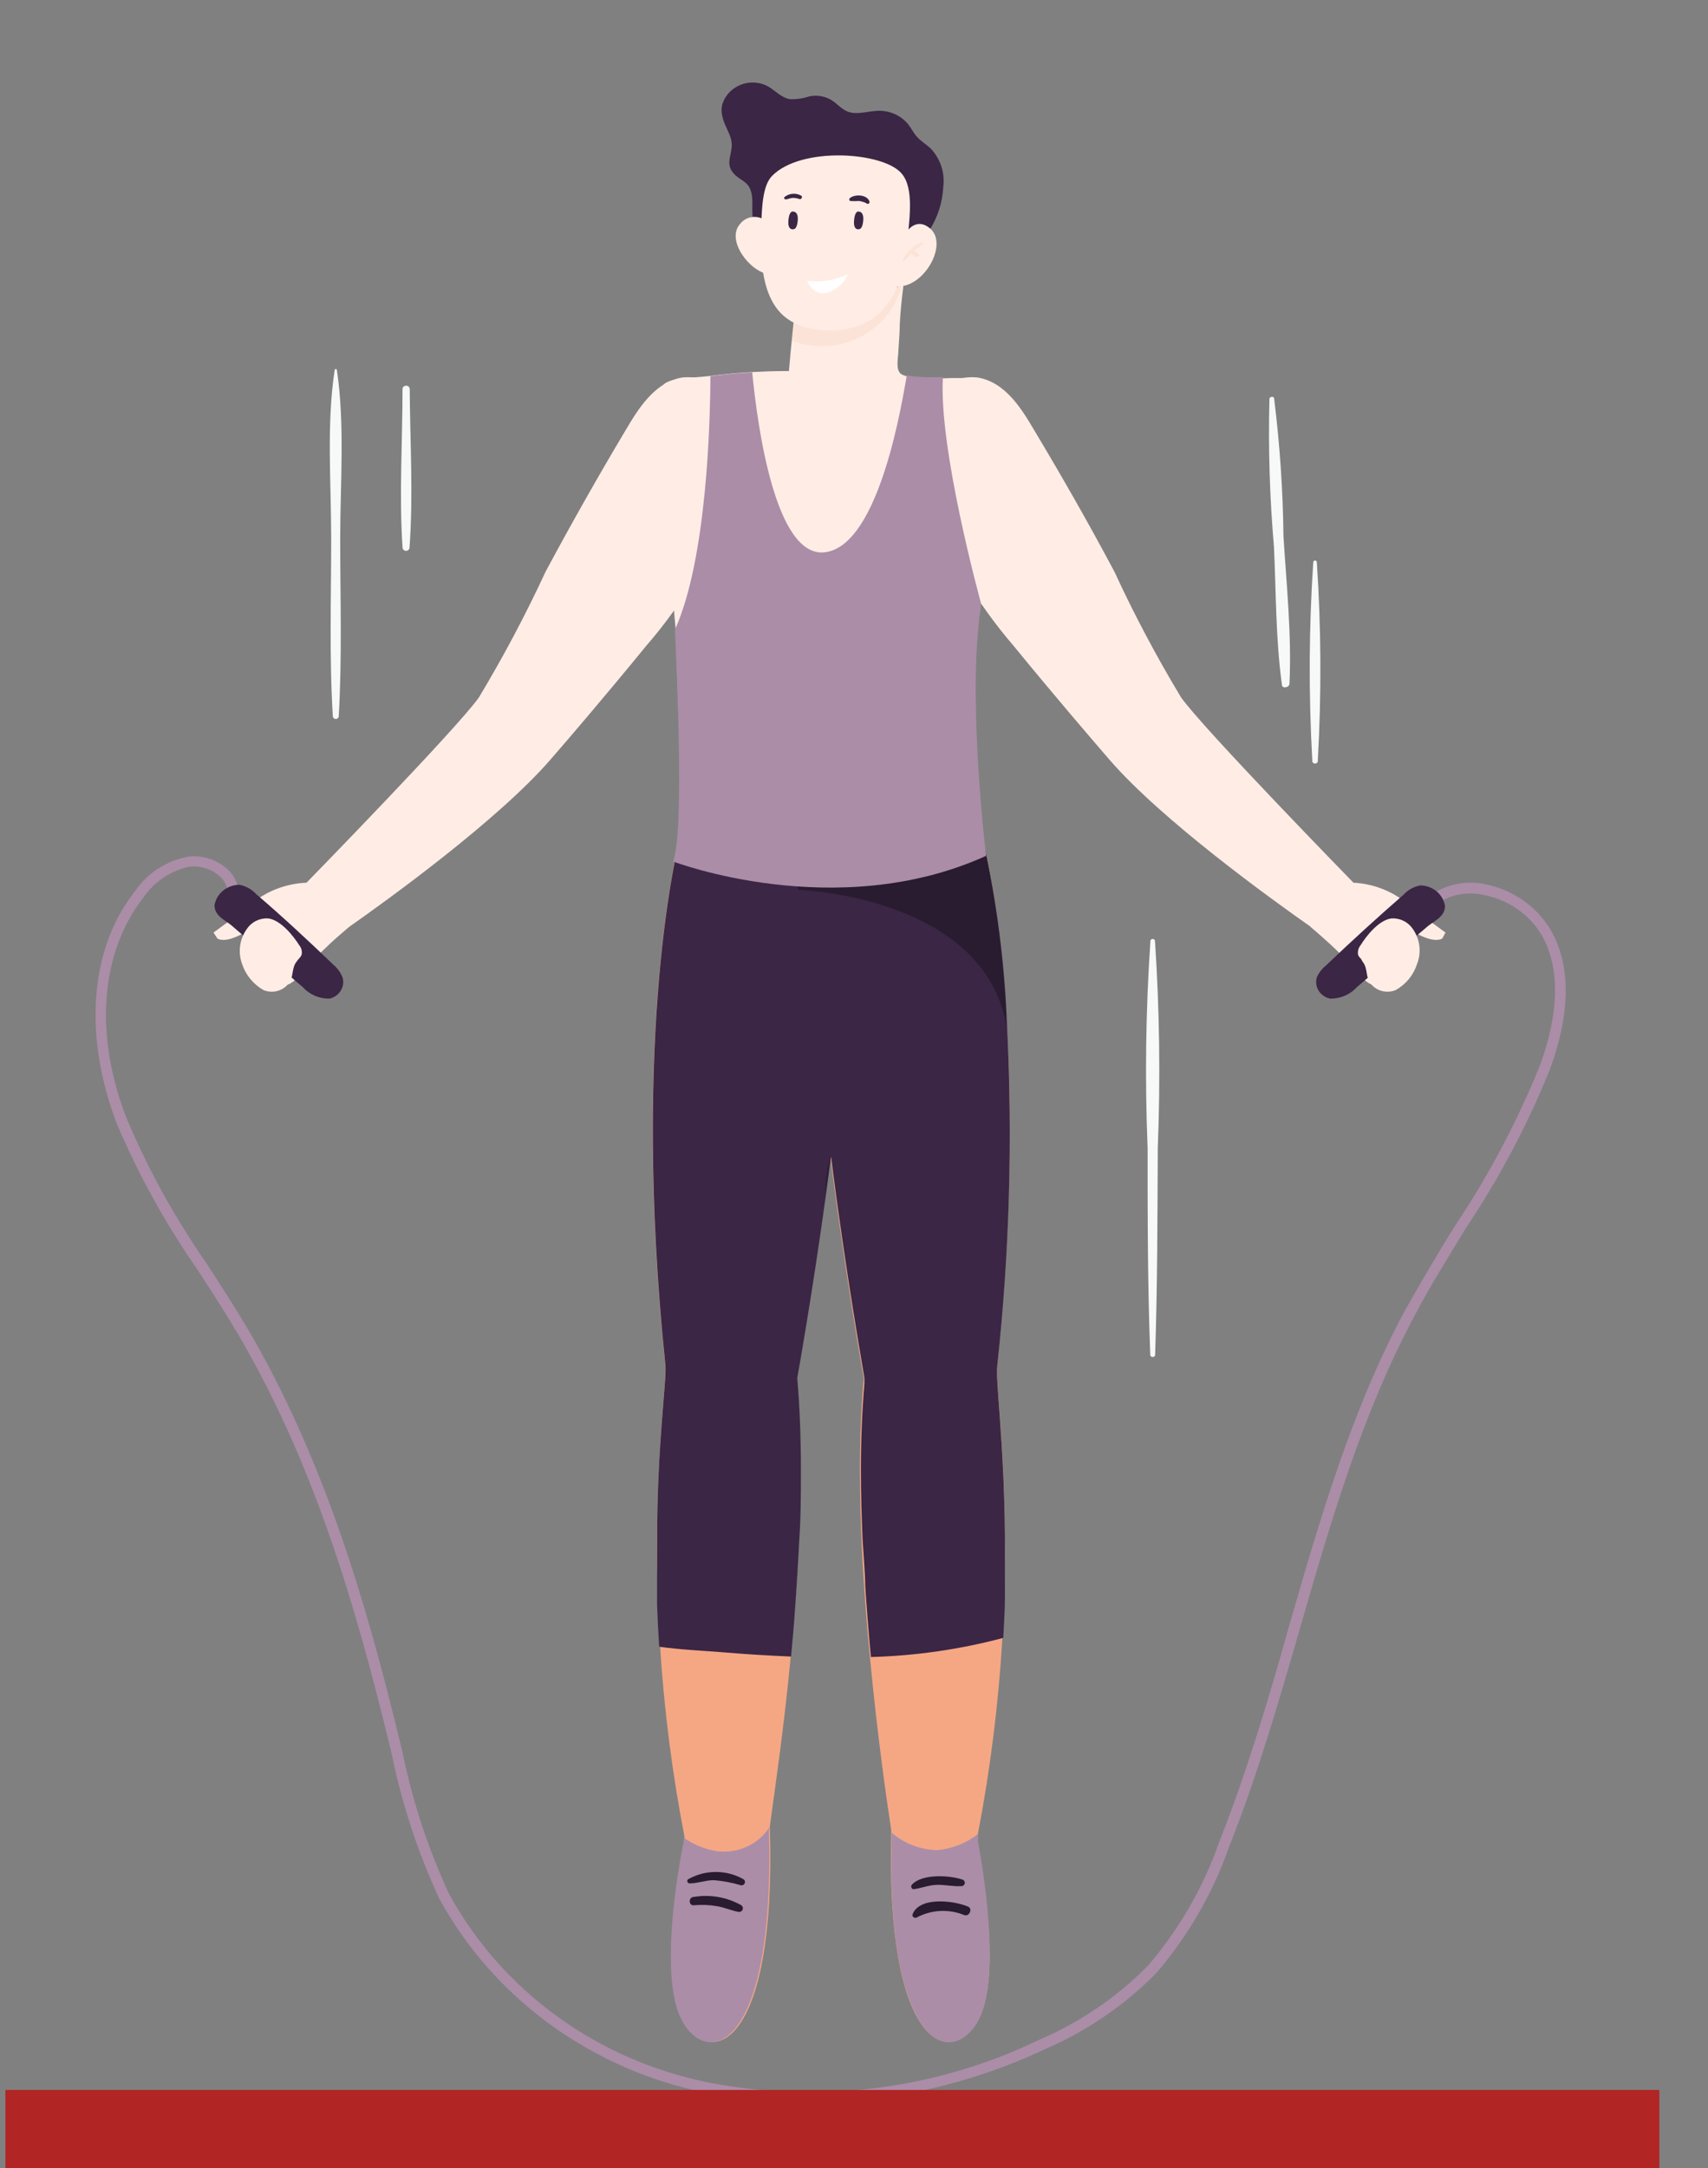 <svg width="316" height="401" viewBox="0 0 316 401" fill="none" xmlns="http://www.w3.org/2000/svg">
<rect x="0" y="0" width="316" height="401" fill="#808080" stroke="none"/>
<g clip-path="url(#clip0_58_1776)">
<path d="M149.226 388.957C143.068 388.968 136.927 388.34 130.908 387.084C120.388 385 110.479 380.692 101.893 374.47C93.308 368.249 86.26 360.269 81.258 351.105C77.29 342.534 74.341 333.556 72.47 324.344L72.038 322.59C65.87 297.256 58.099 270.465 43.759 246.261C41.446 242.366 38.918 238.471 36.481 234.724C30.587 226.241 25.597 217.205 21.586 207.755C15.419 191.55 16.56 175.433 24.979 164.818C26.088 163.169 27.531 161.753 29.221 160.654C30.911 159.556 32.815 158.798 34.816 158.425C36.036 158.283 37.273 158.384 38.45 158.722C39.628 159.059 40.721 159.626 41.662 160.388C42.396 160.952 42.998 161.66 43.429 162.464C43.859 163.269 44.108 164.152 44.16 165.056H42.156C42.107 164.426 41.923 163.812 41.615 163.254C41.307 162.696 40.882 162.206 40.367 161.815C39.635 161.229 38.788 160.79 37.877 160.524C36.966 160.259 36.009 160.172 35.063 160.269C31.588 161.032 28.552 163.055 26.582 165.918C18.595 176.058 17.331 191.431 23.498 207.012C27.475 216.394 32.435 225.361 38.301 233.773C40.737 237.549 43.266 241.444 45.609 245.369C59.98 269.751 67.844 296.691 74.011 322.173L74.443 323.928C76.275 332.987 79.172 341.816 83.078 350.243C87.939 359.148 94.789 366.901 103.135 372.943C111.482 378.985 121.115 383.165 131.34 385.181C152.016 389.132 173.468 386.328 192.307 377.212C199.85 373.971 206.661 369.334 212.352 363.564C218.142 356.807 222.604 349.089 225.52 340.787C230.67 327.764 234.772 314.026 238.472 300.794C244.177 281.051 250.067 260.623 260.059 242.128C263.143 236.716 266.227 231.394 269.495 226.25C275.616 217.018 280.781 207.227 284.915 197.021C288.461 187.327 288.615 179.18 285.408 173.233C284.282 171.25 282.718 169.53 280.826 168.194C278.934 166.858 276.761 165.939 274.46 165.502C272.854 165.136 271.182 165.136 269.576 165.503C267.97 165.869 266.474 166.592 265.209 167.613L263.883 166.156C265.371 164.929 267.135 164.053 269.036 163.599C270.936 163.145 272.92 163.124 274.831 163.54C277.441 164.059 279.9 165.128 282.032 166.67C284.165 168.212 285.918 170.189 287.166 172.46C290.651 179.002 290.496 187.506 286.765 197.734C282.588 208.07 277.34 217.972 271.099 227.291C268.015 232.435 264.623 237.727 261.848 243.08C251.979 261.396 246.12 281.734 240.446 301.359C236.591 314.68 232.613 328.447 227.401 341.531C224.42 350.061 219.842 357.993 213.894 364.932C208.016 370.886 200.986 375.674 193.202 379.026C179.495 385.459 164.47 388.852 149.226 388.957Z" fill="#AB8DA8"/>
<path d="M171.861 42.728C173.456 40.288 174.369 37.492 174.513 34.611C174.687 33.317 174.565 32.002 174.155 30.759C173.744 29.515 173.056 28.374 172.139 27.415C171.368 26.701 170.412 26.137 169.702 25.363C168.993 24.59 168.654 23.788 168.068 23.044C167.433 22.247 166.615 21.601 165.68 21.158C164.744 20.714 163.714 20.485 162.671 20.487C160.543 20.487 158.292 21.439 156.504 20.487C155.393 19.952 154.653 18.881 153.42 18.287C152.259 17.717 150.927 17.559 149.658 17.841C148.549 18.213 147.377 18.385 146.204 18.346C144.538 18.108 143.397 16.681 141.917 15.878C141.156 15.503 140.319 15.293 139.465 15.263C138.611 15.232 137.761 15.383 136.973 15.703C136.186 16.023 135.481 16.505 134.907 17.116C134.333 17.727 133.905 18.451 133.653 19.238C133.451 19.989 133.451 20.777 133.653 21.528C133.992 23.341 135.287 24.799 135.379 26.612C135.472 28.426 134.331 30.002 135.379 31.608C136.428 33.213 137.97 33.273 138.71 34.789C139.697 36.841 138.71 39.517 139.604 41.717C140.067 43.115 140.314 45.107 141.67 45.999C143.552 47.248 147.653 46.207 149.904 45.999L158.631 45.315C162.486 44.959 167.235 45.315 170.72 43.472C171.141 43.287 171.527 43.036 171.861 42.728Z" fill="#3B2645"/>
<path d="M142.257 41.42C141.951 41.015 141.549 40.685 141.086 40.457C140.622 40.23 140.11 40.111 139.589 40.111C139.069 40.111 138.556 40.23 138.093 40.457C137.629 40.685 137.228 41.015 136.922 41.42C134.239 44.394 138.772 50.34 142.257 50.697C142.46 47.608 142.46 44.51 142.257 41.42Z" fill="#FFEDE5"/>
<path d="M185.585 91.225C184.772 96.234 183.681 101.197 182.316 106.093C182.1 107.014 181.915 107.906 181.792 108.769C181.668 109.631 181.545 110.285 181.391 111.385C181.391 111.593 181.391 111.831 181.391 112.039C181.391 112.753 181.175 113.496 181.082 114.299L177.197 149.237C153.05 155.63 127.855 149.237 127.855 149.237C127.855 149.237 127.855 148.791 127.855 147.929C127.455 143.974 126.221 131.397 124.987 117.213C124.987 117.213 124.987 117.005 124.987 116.916C125 116.698 125 116.48 124.987 116.262C124.463 110.315 123.97 104.011 123.569 98.005C122.829 87.568 122.366 77.934 122.459 71.957C122.459 69.757 127.794 69.995 131.433 69.519C134.116 69.162 136.86 68.924 139.235 68.805C141.609 68.686 143.398 68.627 144.601 68.627H145.958C145.958 68.627 146.266 65.207 146.266 65.178L147.099 56.793C147.503 56.893 147.916 56.963 148.332 57.001C149.095 57.139 149.869 57.218 150.645 57.239C151.663 57.239 152.619 57.239 153.513 57.239L154.839 57.09H155.61C156.473 56.941 157.306 56.763 158.077 56.555C158.848 56.347 159.095 56.257 159.588 56.109C161.841 55.413 163.98 54.411 165.941 53.135L166.218 52.957L166.743 52.57L167.113 52.303C167.113 52.719 167.113 52.897 167.113 53.076C166.866 55.038 166.588 57.536 166.465 60.004C166.465 61.729 166.28 63.423 166.218 64.88C166.157 66.337 165.663 68.449 166.743 69.192C167.128 69.401 167.544 69.551 167.976 69.638C169.669 69.896 171.382 70.005 173.095 69.965C173.619 69.965 174.144 69.965 174.668 69.965C175.983 69.891 177.301 69.891 178.615 69.965C179.534 69.963 180.444 70.137 181.291 70.48C182.139 70.822 182.907 71.324 183.549 71.957C184.349 73.073 184.856 74.358 185.03 75.704L185.4 78.142C185.987 82.481 186.049 86.872 185.585 91.225Z" fill="#FFEDE5"/>
<path d="M166.989 52.094C166.572 54.222 165.671 56.235 164.351 57.987C163.031 59.739 161.325 61.188 159.355 62.228C157.386 63.269 155.201 63.876 152.959 64.005C150.717 64.135 148.473 63.783 146.389 62.977L146.975 56.822C150.467 57.472 154.064 57.385 157.518 56.569C160.973 55.753 164.203 54.227 166.989 52.094Z" fill="#E0855C" fill-opacity="0.1"/>
<path d="M142.873 32.5C141.085 34.284 140.931 38.268 140.807 42.669C140.345 56.05 144.508 60.212 151.57 60.956C158.632 61.699 166.064 59.053 167.575 46.683C168.346 40.469 169.148 34.789 166.804 32.084C163.443 28.099 148.301 27.029 142.873 32.5Z" fill="#FFEDE5"/>
<path d="M166.527 44.869C166.527 44.869 168.685 39.339 172.108 42.282C175.531 45.226 170.813 53.582 165.571 52.957C165.632 52.957 164.923 46.772 166.527 44.869Z" fill="#FFEDE5"/>
<path d="M170.597 44.81C169.788 45.053 169.063 45.506 168.5 46.118C167.864 46.631 167.348 47.27 166.989 47.991C166.989 48.199 167.205 48.348 167.359 48.199C167.794 47.785 168.206 47.348 168.593 46.891C168.874 47.19 169.222 47.424 169.611 47.575C169.919 47.575 170.166 47.307 170.042 47.069C169.829 46.755 169.544 46.49 169.21 46.296C169.785 45.941 170.332 45.543 170.844 45.107C170.854 45.071 170.855 45.034 170.847 44.998C170.839 44.962 170.822 44.928 170.798 44.899C170.774 44.87 170.743 44.847 170.709 44.831C170.674 44.816 170.636 44.809 170.597 44.81Z" fill="#E0855C" fill-opacity="0.1"/>
<path d="M146.882 42.371C146.882 42.371 145.68 42.788 145.865 40.736C146.05 38.684 146.882 39.16 146.882 39.16C146.882 39.16 147.715 39.16 147.592 40.766C147.468 42.371 146.882 42.371 146.882 42.371Z" fill="#3B2645"/>
<path d="M159.002 42.371C159.002 42.371 157.83 42.788 158.015 40.736C158.2 38.684 159.002 39.16 159.002 39.16C159.002 39.16 159.835 39.16 159.712 40.766C159.588 42.371 159.002 42.371 159.002 42.371Z" fill="#3B2645"/>
<path d="M148.178 36.157C147.694 35.893 147.135 35.782 146.581 35.84C146.028 35.899 145.508 36.124 145.094 36.484C145.073 36.525 145.064 36.57 145.066 36.615C145.068 36.661 145.082 36.705 145.107 36.743C145.131 36.782 145.166 36.814 145.207 36.836C145.248 36.859 145.294 36.87 145.341 36.871C145.773 36.871 146.143 36.633 146.575 36.603C147.027 36.582 147.479 36.653 147.901 36.811C148.302 36.93 148.579 36.336 148.178 36.157Z" fill="#3B2645"/>
<path d="M160.822 37.168C160.328 35.978 158.2 35.889 157.275 36.603C157.23 36.636 157.194 36.679 157.169 36.728C157.144 36.777 157.131 36.831 157.131 36.885C157.131 36.94 157.144 36.994 157.169 37.043C157.194 37.092 157.23 37.134 157.275 37.168C157.829 37.212 158.386 37.212 158.94 37.168C159.389 37.237 159.825 37.367 160.236 37.554C160.289 37.629 160.371 37.681 160.463 37.697C160.556 37.714 160.651 37.695 160.729 37.644C160.807 37.592 160.86 37.513 160.878 37.424C160.895 37.335 160.875 37.243 160.822 37.168Z" fill="#3B2645"/>
<path d="M149.319 51.946C151.92 52.274 154.564 51.839 156.905 50.697C156.555 51.49 156.036 52.204 155.383 52.793C154.73 53.382 153.956 53.833 153.112 54.116C150.429 54.83 149.319 51.946 149.319 51.946Z" fill="white"/>
<path d="M133.746 71.928C140.838 76.715 141.486 86.022 138.032 93.455C135.688 98.421 131.34 101.9 128.781 106.598C126.113 111.155 123.016 115.464 119.529 119.473C111.881 128.839 104.603 137.314 101.797 140.525C92.145 151.646 71.853 166.335 64.544 171.449C62.879 172.638 61.892 173.293 61.892 173.293C61.892 173.293 54.892 169.754 56.742 163.213C56.742 163.213 84.497 134.786 88.598 128.988C93.131 121.452 97.248 113.69 100.934 105.736C105.662 96.915 110.586 88.212 115.705 79.629C118.049 75.674 121.04 70.708 126.19 69.816C128.268 69.591 130.367 70.019 132.173 71.035C132.718 71.296 133.244 71.594 133.746 71.928Z" fill="#FFEDE5"/>
<path d="M56.742 163.242C57.502 163.186 58.265 163.186 59.024 163.242C59.024 163.242 65.686 166.811 64.544 171.449C64.544 171.449 63.835 172.074 62.725 173.025C61.615 173.977 60.412 175.107 58.963 176.534C57.513 177.961 54.214 182.481 52.795 182.094C52.465 181.976 52.176 181.77 51.962 181.499L49.094 178.526C47.491 176.801 44.808 173.887 46.843 171.598C45.363 172.46 41.909 174.571 40.213 173.56L39.504 172.46C39.504 172.46 44.592 168.803 46.689 166.989C49.518 164.702 53.054 163.384 56.742 163.242Z" fill="#FFEDE5"/>
<path d="M142.164 117.481C142.154 117.64 142.154 117.799 142.164 117.957C142.164 117.957 142.442 117.957 142.38 117.957L142.164 117.481Z" fill="#D6BED3"/>
<path d="M252.873 400.108C249.605 400.435 246.305 400.703 242.943 400.851L53.134 401H52.548H51.561L48.23 400.702C47.47 400.702 46.74 400.411 46.203 399.893C45.665 399.374 45.362 398.671 45.362 397.937C45.362 397.204 45.665 396.5 46.203 395.982C46.74 395.463 47.47 395.172 48.23 395.172L51.592 394.875H52.548H53.165L242.943 395.023C246.274 395.023 249.574 395.41 252.873 395.767C253.345 395.919 253.755 396.211 254.046 396.6C254.336 396.99 254.493 397.457 254.493 397.937C254.493 398.417 254.336 398.885 254.046 399.274C253.755 399.664 253.345 399.955 252.873 400.108Z" fill="#C6C6C6"/>
<path d="M153.606 213.851C150.768 235.765 147.438 254.825 147.438 254.825C147.9 260.118 148.116 265.856 148.116 271.744C148.116 283.281 147.315 295.531 146.297 306.325C145.002 320.092 143.213 331.808 142.442 337.695V338.438C143.583 377.48 132.05 382.654 126.653 374.12C121.256 365.586 126.653 340.431 126.653 340.431C126.67 340.203 126.67 339.974 126.653 339.747C124.382 328.064 122.868 316.256 122.12 304.392C120.269 275.669 123.446 256.014 123.076 252.446C116.63 190.004 125.635 155.571 125.635 155.571C127.041 150.568 129.579 145.927 133.067 141.982C139.636 135.143 147.53 136.868 152.495 145.223C153.017 146.08 153.491 146.964 153.914 147.87C155.937 152.669 157.085 157.769 157.306 162.945C157.8 175.88 155.918 195.832 153.606 213.851Z" fill="#F5A784"/>
<path d="M185.461 302.876C184.744 314.987 183.24 327.044 180.959 338.974L180.681 340.431C180.681 340.431 186.078 365.675 180.681 374.12C175.284 382.564 163.874 377.628 164.892 338.974C164.892 338.795 164.892 338.617 164.892 338.468C164.028 332.878 162.302 320.776 160.945 306.444C159.896 295.561 159.094 283.37 159.094 271.833C159.094 265.886 159.341 260.177 159.804 254.855C159.804 254.855 156.381 235.795 153.636 213.91C151.323 195.861 149.411 175.909 150.213 163.094C150.444 157.916 151.602 152.816 153.636 148.018C154.04 147.084 154.514 146.18 155.055 145.313C160.76 135.768 170.258 134.935 177.258 145.699C179.263 148.819 180.839 152.178 181.946 155.69C181.946 155.69 190.95 190.033 184.505 252.565C184.043 256.074 187.096 275.044 185.461 302.876Z" fill="#F5A784"/>
<path d="M56.002 182.54C56.617 183.226 57.38 183.773 58.238 184.143C59.096 184.513 60.028 184.697 60.967 184.681C61.398 184.584 61.803 184.405 62.16 184.153C62.516 183.901 62.816 183.581 63.041 183.215C63.266 182.848 63.411 182.441 63.468 182.018C63.525 181.595 63.492 181.166 63.373 180.756C63.014 179.851 62.432 179.045 61.676 178.407C57.02 173.947 52.24 169.487 47.398 165.354C46.589 164.474 45.508 163.869 44.315 163.629C43.205 163.628 42.131 164.008 41.284 164.699C40.437 165.391 39.871 166.35 39.689 167.405C39.689 169.308 41.385 170.022 42.773 171.092C47.152 174.839 51.531 178.764 56.002 182.54Z" fill="#3B2645"/>
<path d="M55.323 177.277C55.515 177.087 55.672 176.865 55.786 176.623C55.864 176.316 55.868 175.996 55.799 175.687C55.73 175.378 55.588 175.088 55.385 174.839C54.244 173.025 51.9 170.111 49.587 169.844C48.824 169.806 48.063 169.962 47.382 170.296C46.7 170.63 46.121 171.13 45.702 171.747C45.01 172.707 44.569 173.814 44.419 174.975C44.269 176.135 44.413 177.313 44.838 178.407C45.515 180.377 46.906 182.045 48.755 183.105C49.677 183.482 50.715 183.501 51.652 183.158C52.589 182.814 53.352 182.135 53.781 181.262C54.244 180.162 54.09 178.824 54.83 177.902C54.97 177.677 55.136 177.468 55.323 177.277Z" fill="#FFEDE5"/>
<path d="M173.342 71.928C166.218 76.715 165.571 86.022 169.055 93.455C171.368 98.421 175.716 101.9 178.307 106.598C180.996 111.141 184.091 115.449 187.558 119.473C195.206 128.84 202.515 137.314 205.29 140.525C214.974 151.705 235.265 166.335 242.574 171.449L245.257 173.293C245.257 173.293 252.226 169.754 250.376 163.213C250.376 163.213 222.621 134.786 218.52 128.988C213.975 121.458 209.857 113.696 206.185 105.736C201.436 96.815 196.532 88.222 191.382 79.629C189.039 75.674 186.078 70.709 180.897 69.817C178.819 69.593 176.722 70.021 174.915 71.036C174.368 71.295 173.843 71.593 173.342 71.928Z" fill="#FFEDE5"/>
<path d="M250.345 163.242C249.575 163.186 248.802 163.186 248.032 163.242C248.032 163.242 241.371 166.81 242.512 171.449C242.512 171.449 243.252 172.073 244.332 173.025C245.411 173.976 246.675 175.106 248.094 176.533C249.512 177.961 252.874 182.48 254.261 182.094C254.588 181.968 254.874 181.763 255.094 181.499L257.931 178.526C259.566 176.801 262.218 173.887 260.213 171.597C261.663 172.46 265.117 174.571 266.843 173.56L267.429 172.46C267.429 172.46 262.341 168.802 260.213 166.989C257.439 164.73 253.971 163.414 250.345 163.242Z" fill="#FFEDE5"/>
<path d="M251.054 182.54C250.44 183.226 249.677 183.773 248.819 184.143C247.961 184.513 247.029 184.696 246.089 184.681C245.653 184.591 245.241 184.416 244.877 184.167C244.514 183.918 244.207 183.6 243.976 183.232C243.745 182.864 243.595 182.455 243.534 182.029C243.473 181.603 243.503 181.17 243.622 180.756C244.007 179.891 244.598 179.127 245.349 178.526C250.016 174.065 254.785 169.714 259.658 165.472C260.463 164.588 261.546 163.982 262.742 163.748C263.848 163.748 264.918 164.128 265.76 164.82C266.602 165.512 267.161 166.471 267.337 167.524C267.337 169.427 265.671 170.14 264.253 171.211C259.905 174.839 255.526 178.763 251.054 182.54Z" fill="#3B2645"/>
<path d="M251.764 177.277C251.553 177.095 251.385 176.872 251.27 176.623C251.205 176.313 251.21 175.994 251.284 175.686C251.359 175.378 251.501 175.089 251.702 174.839C252.812 173.025 255.156 170.111 257.469 169.844C258.232 169.806 258.993 169.962 259.675 170.296C260.356 170.63 260.935 171.13 261.354 171.747C262.039 172.711 262.467 173.823 262.601 174.984C262.736 176.146 262.572 177.321 262.125 178.407C261.469 180.387 260.073 182.062 258.209 183.105C257.286 183.482 256.248 183.501 255.311 183.158C254.375 182.814 253.612 182.135 253.182 181.262C252.751 180.162 252.905 178.824 252.134 177.902L251.764 177.277Z" fill="#FFEDE5"/>
<path d="M185.923 283.816V286.79C185.923 288.782 185.923 290.834 185.923 292.945V295.353C185.923 297.791 185.738 300.319 185.615 302.906C177.63 305.03 169.409 306.218 161.13 306.444C160.79 303.114 160.112 294.253 160.081 293.272C160.081 291.25 159.618 285.541 159.588 284.768C159.403 280.426 159.279 276.085 159.279 271.833C159.279 266.303 159.495 260.891 159.927 255.866C159.927 255.509 159.927 255.182 159.927 254.855C159.927 254.528 156.504 235.825 153.759 213.91C153.451 216.23 153.142 218.549 152.834 220.779C150.244 239.631 147.499 254.855 147.499 254.855C147.962 260.147 148.177 265.886 148.177 271.774C148.177 276.264 148.177 280.694 147.838 285.392C147.838 286.165 147.221 296.097 147.129 297.048C146.913 300.23 146.636 303.352 146.358 306.355C142.041 306.177 137.785 305.909 133.56 305.552C130.23 305.285 126.036 305.106 121.965 304.541C121.78 301.865 121.656 299.308 121.564 296.81C121.564 296.186 121.564 295.561 121.564 294.937C121.564 292.201 121.564 289.614 121.564 287.117V285.154C121.564 267.135 123.383 255.271 123.106 252.446C116.661 190.004 125.665 155.571 125.665 155.571C127.071 150.568 129.61 145.927 133.098 141.982C135.741 142.377 138.335 143.035 140.838 143.945C144.651 144.905 148.586 145.336 152.526 145.223H155.363C158.786 145.223 162.209 144.837 165.601 144.748H167.883C171.135 144.701 174.382 145 177.566 145.64C179.469 148.794 180.941 152.172 181.945 155.69C184.437 166.913 185.902 178.325 186.324 189.796C187.369 210.733 186.761 231.717 184.505 252.565C184.135 255.212 185.769 266.54 185.923 283.816Z" fill="#3B2645"/>
<path d="M142.257 338.438C142.689 353.811 141.178 363.921 138.834 370.016C135.257 379.442 129.582 379.323 126.498 374.239C125.666 372.828 125.092 371.289 124.802 369.689C122.551 359.074 126.498 340.549 126.498 340.549C126.516 340.322 126.516 340.093 126.498 339.865C128.033 340.945 129.772 341.723 131.618 342.155C133.688 342.645 135.868 342.476 137.83 341.672C139.793 340.868 141.432 339.472 142.504 337.695L142.257 338.438Z" fill="#AB8DA8"/>
<path d="M182.532 368.857C182.269 370.747 181.641 372.572 180.682 374.239C177.351 379.472 171.615 379.443 168.069 369.303C165.91 363.356 164.522 353.455 164.985 338.944C167.294 340.945 170.269 342.084 173.373 342.156C176.142 341.91 178.772 340.875 180.928 339.182C180.985 339.646 180.985 340.116 180.928 340.58C180.928 340.58 184.444 358.123 182.532 368.857Z" fill="#AB8DA8"/>
<path d="M137.6 347.566C136.038 346.668 134.253 346.194 132.435 346.194C130.616 346.194 128.831 346.668 127.269 347.566C127.211 347.628 127.173 347.705 127.157 347.787C127.142 347.869 127.151 347.953 127.183 348.031C127.215 348.108 127.269 348.175 127.339 348.225C127.409 348.274 127.491 348.303 127.578 348.31C129.119 348.31 130.661 347.685 132.111 347.715C133.807 347.854 135.483 348.173 137.107 348.667C137.246 348.683 137.386 348.656 137.508 348.589C137.629 348.522 137.725 348.419 137.781 348.295C137.836 348.171 137.849 348.033 137.816 347.901C137.784 347.77 137.708 347.653 137.6 347.566Z" fill="#291B30"/>
<path d="M137.106 352.324C134.473 350.844 131.383 350.307 128.379 350.808C127.362 350.808 127.331 352.443 128.379 352.354C129.83 352.22 131.294 352.28 132.727 352.532C134.053 352.77 135.256 353.306 136.582 353.573C136.745 353.607 136.916 353.584 137.063 353.509C137.211 353.433 137.326 353.31 137.388 353.161C137.451 353.012 137.457 352.846 137.405 352.693C137.354 352.54 137.248 352.409 137.106 352.324Z" fill="#291B30"/>
<path d="M177.937 347.567C175.593 346.793 170.505 346.496 168.686 348.578C168.439 348.845 168.686 349.41 169.025 349.38C170.474 349.202 171.739 348.637 173.25 348.578C174.761 348.518 176.333 348.905 177.752 348.815C177.837 348.827 177.924 348.823 178.007 348.802C178.09 348.781 178.168 348.745 178.237 348.696C178.306 348.646 178.364 348.584 178.407 348.512C178.451 348.441 178.48 348.362 178.492 348.28C178.504 348.198 178.5 348.115 178.478 348.034C178.457 347.954 178.419 347.879 178.368 347.813C178.316 347.746 178.252 347.69 178.178 347.648C178.104 347.606 178.022 347.578 177.937 347.567Z" fill="#291B30"/>
<path d="M179.078 352.592C176.518 351.492 170.134 350.689 168.839 354.019C168.654 354.465 169.24 354.822 169.61 354.614C170.943 353.898 172.427 353.485 173.951 353.408C175.474 353.33 176.996 353.59 178.399 354.168C179.324 354.525 180.034 352.978 179.078 352.592Z" fill="#291B30"/>
<path d="M62.324 68.389C62.324 68.211 61.954 68.211 61.923 68.389C60.381 78.529 61.276 89.203 61.276 99.581C61.276 110.553 60.905 121.614 61.584 132.556C61.613 132.673 61.682 132.777 61.78 132.851C61.878 132.926 61.999 132.966 62.124 132.966C62.248 132.966 62.369 132.926 62.467 132.851C62.565 132.777 62.634 132.673 62.663 132.556C63.311 121.614 62.941 110.553 62.941 99.581C62.941 89.441 63.835 78.618 62.324 68.389Z" fill="#F7F8F8"/>
<path d="M75.8 71.838C75.767 71.692 75.684 71.561 75.563 71.468C75.442 71.374 75.292 71.323 75.137 71.323C74.982 71.323 74.832 71.374 74.711 71.468C74.591 71.561 74.507 71.692 74.474 71.838C74.474 81.591 73.827 91.522 74.474 101.246C74.474 101.411 74.543 101.57 74.664 101.687C74.785 101.804 74.95 101.87 75.122 101.87C75.294 101.87 75.458 101.804 75.58 101.687C75.701 101.57 75.769 101.411 75.769 101.246C76.479 91.522 75.862 81.591 75.8 71.838Z" fill="#F7F8F8"/>
<path d="M213.679 173.947C213.654 173.859 213.599 173.781 213.524 173.726C213.449 173.671 213.357 173.641 213.262 173.641C213.168 173.641 213.076 173.671 213.001 173.726C212.925 173.781 212.871 173.859 212.846 173.947C211.977 186.715 211.802 199.518 212.322 212.304C212.322 225.09 212.322 237.846 212.815 250.632C212.841 250.727 212.899 250.811 212.98 250.871C213.061 250.931 213.16 250.964 213.262 250.964C213.364 250.964 213.464 250.931 213.544 250.871C213.625 250.811 213.683 250.727 213.71 250.632C214.141 237.846 214.141 225.09 214.203 212.304C214.707 199.518 214.532 186.716 213.679 173.947Z" fill="#F7F8F8"/>
<path d="M237.455 99.165C237.358 90.656 236.782 82.16 235.728 73.712C235.728 73.207 234.895 73.355 234.864 73.712C234.626 82.848 234.904 91.99 235.697 101.097C236.098 109.572 236.005 118.254 237.177 126.639C237.177 127.413 238.534 127.175 238.565 126.461C238.996 117.392 238.01 108.145 237.455 99.165Z" fill="#F7F8F8"/>
<path d="M243.622 103.893C243.601 103.826 243.558 103.768 243.5 103.727C243.441 103.685 243.371 103.663 243.299 103.663C243.226 103.663 243.156 103.685 243.098 103.727C243.039 103.768 242.996 103.826 242.975 103.893C242.158 116.109 242.096 128.362 242.79 140.585C242.771 140.66 242.769 140.737 242.786 140.812C242.803 140.887 242.837 140.958 242.886 141.018C242.935 141.079 242.997 141.128 243.069 141.161C243.141 141.195 243.219 141.212 243.299 141.212C243.378 141.212 243.457 141.195 243.528 141.161C243.6 141.128 243.663 141.079 243.712 141.018C243.761 140.958 243.795 140.887 243.811 140.812C243.828 140.737 243.827 140.66 243.808 140.585C244.501 128.362 244.44 116.109 243.622 103.893Z" fill="#F7F8F8"/>
<path d="M152.68 220.749C152.727 218.434 153.037 216.13 153.605 213.88C153.297 216.2 152.989 218.519 152.68 220.749Z" fill="#291B30"/>
<path d="M186.232 189.795C182.069 165.68 147.685 164.55 147.685 164.55C145.557 154.619 159.434 151.646 159.434 151.646L167.544 144.896C170.796 144.849 174.044 145.148 177.228 145.788C179.236 148.879 180.822 152.207 181.946 155.689C184.386 166.918 185.82 178.329 186.232 189.795Z" fill="#291B30"/>
<path d="M182.439 158.277C154.685 170.854 124.525 159.317 124.525 159.317C126.715 153.37 125.08 123.041 124.926 117.273C124.926 117.273 124.926 117.064 124.926 116.975C124.938 116.757 124.938 116.539 124.926 116.321C130.754 103.297 131.402 78.201 131.433 69.578C134.054 69.192 136.799 68.984 139.173 68.865C140.098 78.499 143.398 103.208 152.588 102.138C161.778 101.067 166.157 79.064 167.76 69.43C169.451 69.703 171.166 69.813 172.88 69.757C173.404 69.757 173.928 69.757 174.452 69.757C173.651 82.929 181.237 110.612 181.453 111.385C181.453 111.593 181.453 111.831 181.453 112.039C181.453 112.753 181.237 113.496 181.144 114.299C181.144 114.299 181.144 114.626 181.144 114.805C179.201 131.575 182.439 158.277 182.439 158.277Z" fill="#AB8DA8"/>
<rect x="1" y="386.506" width="306" height="63.773" fill="#B12525"/>
</g>
<defs>
<clipPath id="clip0_58_1776">
<rect width="316" height="401" fill="white"/>
</clipPath>
</defs>
</svg>
